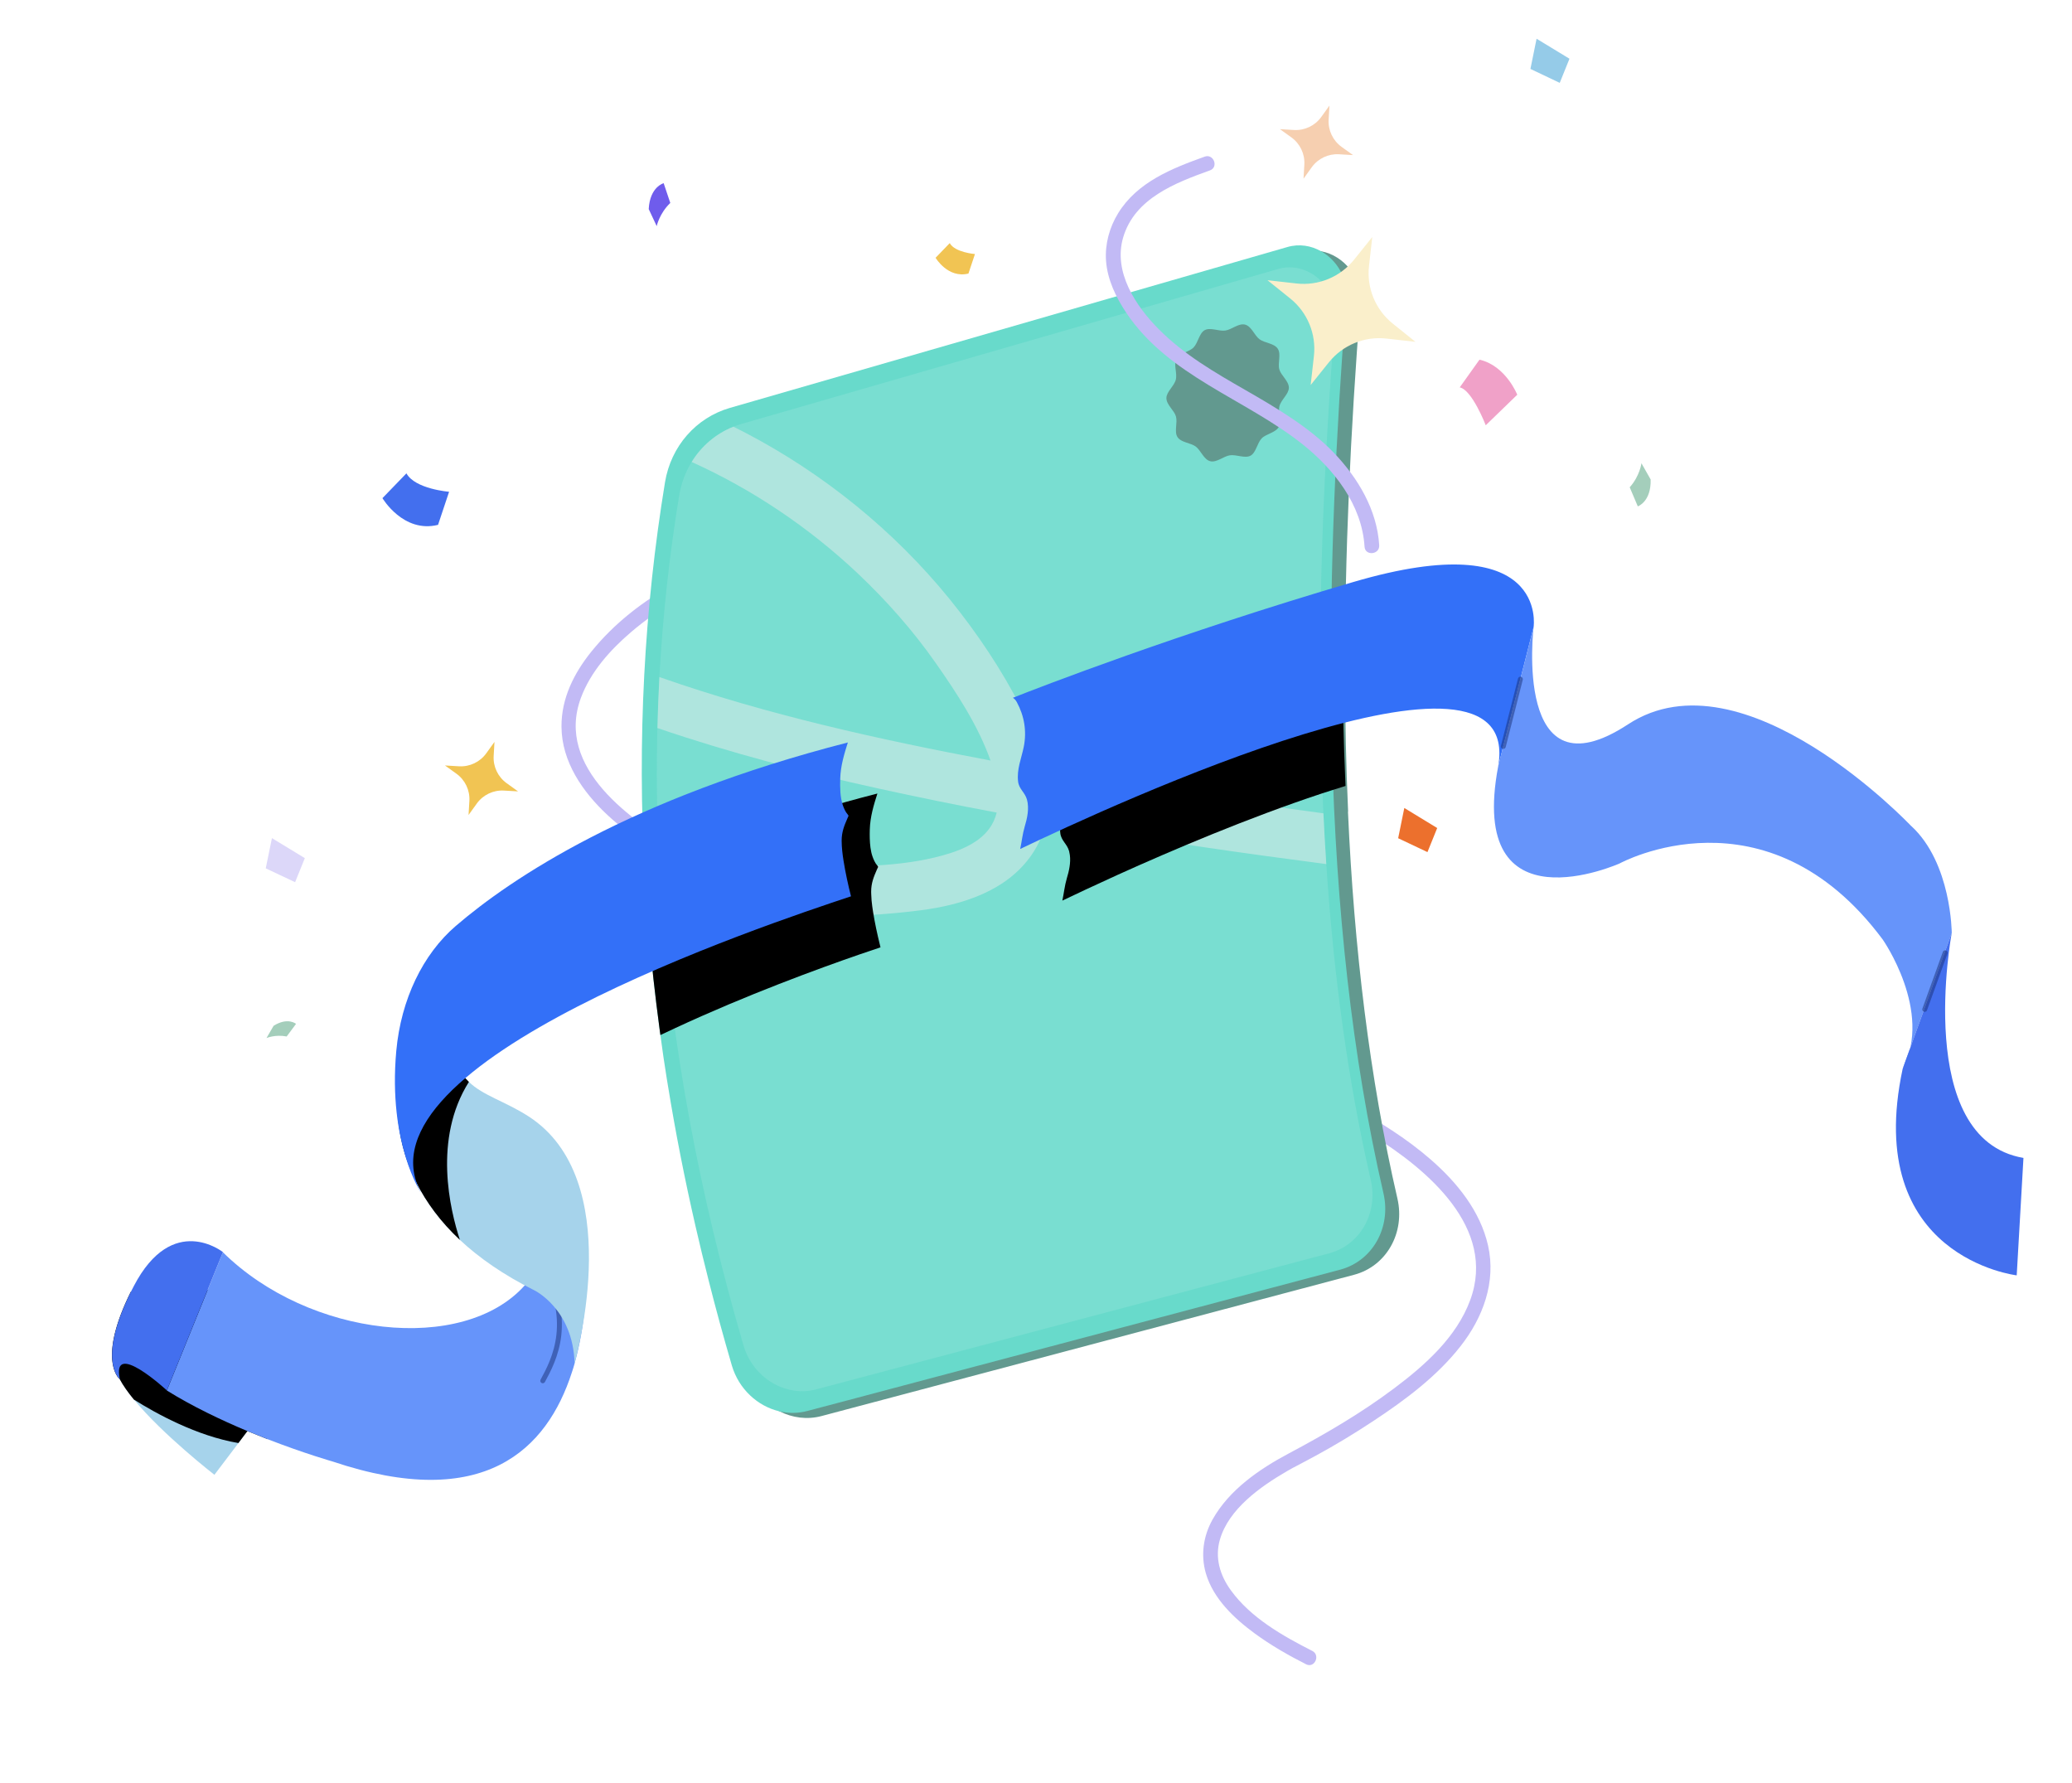 <svg width="258" height="222" viewBox="0 0 258 222" fill="none" xmlns="http://www.w3.org/2000/svg">
<path d="M96.861 67.91C88.197 69.812 79.293 74.103 73.625 81.138C71.461 83.827 69.893 86.951 69.915 90.469C69.94 94.841 72.56 98.602 75.648 101.477C78.925 104.524 82.853 106.852 86.786 108.933C90.423 110.859 94.184 112.54 97.992 114.08C106.224 117.409 114.695 120.103 123.162 122.758C131.63 125.414 140.272 128.029 148.68 131.095C156.357 133.895 163.989 137.066 170.944 141.39C177.692 145.587 186.386 152.859 183.068 161.858C181.371 166.467 177.463 169.943 173.629 172.822C169.491 175.933 165.027 178.534 160.461 180.961C156.801 182.908 153.054 185.484 150.986 189.178C149.831 191.235 149.492 193.608 150.152 195.885C151.068 199.029 153.674 201.49 156.236 203.364C158.244 204.837 160.415 206.08 162.63 207.202C163.688 207.739 164.45 206.069 163.398 205.537C159.712 203.665 155.743 201.415 153.266 197.996C151.894 196.112 151.255 193.925 151.896 191.695C152.982 187.887 156.923 185.09 160.247 183.163C160.422 183.059 160.597 182.963 160.771 182.866C160.842 182.829 160.911 182.786 160.988 182.748C161.204 182.628 160.999 182.74 161.116 182.68C162.022 182.201 162.935 181.727 163.834 181.234C166.265 179.915 168.634 178.478 170.94 176.956C174.91 174.34 178.892 171.391 181.849 167.62C184.654 164.053 186.312 159.612 185.289 155.071C184.319 150.778 181.422 147.209 178.166 144.375C175.136 141.727 171.65 139.578 168.136 137.641C164.62 135.703 161.015 134.04 157.329 132.499C149.336 129.159 141.083 126.483 132.823 123.881C124.563 121.279 115.93 118.688 107.601 115.748C99.877 113.028 92.201 109.99 85.08 105.921C78.666 102.257 69.104 95.615 72.331 86.89C73.528 83.654 75.964 80.933 78.549 78.721C81.956 75.802 85.905 73.54 90.072 71.888C92.328 70.996 94.655 70.277 97.025 69.755C98.162 69.506 98.006 67.677 96.851 67.929L96.861 67.91Z" fill="#C2BAF5"/>
<path d="M168.476 19.309L166.722 19.206C165.394 19.131 164.118 19.738 163.337 20.82L162.312 22.245L162.414 20.491C162.49 19.162 161.883 17.887 160.801 17.106L159.377 16.081L161.131 16.184C162.459 16.259 163.734 15.652 164.515 14.57L165.54 13.145L165.438 14.9C165.362 16.228 165.968 17.503 167.051 18.284L168.476 19.309Z" fill="#F6CFB0"/>
<path d="M64.507 98.528L62.753 98.426C61.425 98.35 60.15 98.957 59.369 100.04L58.343 101.465L58.447 99.71C58.522 98.382 57.915 97.107 56.833 96.326L55.408 95.301L57.162 95.403C58.49 95.479 59.766 94.872 60.547 93.79L61.572 92.365L61.47 94.12C61.393 95.448 62.001 96.723 63.083 97.504L64.507 98.528Z" fill="#F1C453"/>
<path d="M167.845 101.053C168.611 118.071 170.534 134.21 174 149.202C174.993 153.487 172.625 157.639 168.629 158.703L102.272 176.304C100.491 176.769 98.662 176.52 97.073 175.713C97.067 175.714 97.061 175.708 97.054 175.709C95.123 174.726 93.545 172.93 92.877 170.634C91.618 166.331 90.467 162.067 89.43 157.834C88.87 155.572 88.348 153.324 87.852 151.086C86.511 145.028 85.394 139.059 84.505 133.166C84.183 131.084 83.893 129.01 83.635 126.946C80.667 103.669 81.117 81.632 84.559 60.68C85.296 56.186 88.417 52.644 92.612 51.426L162.037 31.388C162.879 31.148 163.725 31.122 164.527 31.285C167.356 31.826 169.641 34.593 169.397 37.83C168.156 53.7 167.44 69.17 167.477 84.083C167.491 89.826 167.614 95.484 167.864 101.051L167.845 101.053Z" fill="#62998F"/>
<path d="M165.852 93.276C166.371 112.916 168.324 131.491 172.265 148.562C173.252 152.848 170.884 157 166.883 158.071L115.714 171.64L105.553 174.338L100.531 175.665C99.368 175.973 98.183 175.976 97.064 175.714C97.058 175.714 97.051 175.709 97.045 175.71C94.344 175.077 91.989 172.943 91.123 169.991C90.084 166.435 89.12 162.914 88.24 159.423C87.66 157.144 87.111 154.874 86.596 152.632C85.248 146.758 84.112 140.969 83.184 135.252C83.129 134.932 83.08 134.611 83.025 134.29C82.735 132.475 82.463 130.658 82.229 128.856C82.192 128.595 82.155 128.341 82.124 128.079C81.567 123.924 81.108 119.821 80.767 115.744C80.578 113.507 80.422 111.292 80.291 109.087C79.323 92.082 80.227 75.758 82.805 60.036C83.549 55.548 86.676 52.006 90.867 50.789L160.296 30.756C161.773 30.326 163.271 30.576 164.513 31.293C164.513 31.293 164.519 31.292 164.526 31.298C166.482 32.413 167.845 34.66 167.645 37.198C166.317 54.22 165.59 70.791 165.746 86.693C165.76 88.898 165.798 91.093 165.852 93.276Z" fill="#68DACB"/>
<path opacity="0.3" d="M165.144 107.577C166.058 121.387 167.831 134.543 170.681 146.889C171.634 151.013 169.35 155.015 165.504 156.034L101.633 172.974C97.828 173.982 93.767 171.544 92.584 167.517C87.009 148.458 83.681 130.21 82.401 112.707C82.243 110.603 82.117 108.501 82.021 106.416C81.777 101.088 81.723 95.834 81.859 90.642C81.909 88.518 81.995 86.402 82.108 84.297C82.529 76.614 83.356 69.077 84.573 61.681C84.826 60.157 85.362 58.748 86.122 57.515C87.34 55.531 89.152 53.988 91.324 53.122C91.65 52.993 91.982 52.881 92.323 52.781L159.152 33.488C162.823 32.431 166.544 35.694 166.232 39.686C164.555 61.11 163.87 81.781 164.785 101.26C164.884 103.382 164.999 105.49 165.144 107.577Z" fill="#A1E8DF"/>
<path d="M150.695 57.421C149.889 57.215 149.534 56.076 148.892 55.596C148.25 55.117 147.064 55.108 146.617 54.413C146.184 53.748 146.651 52.647 146.426 51.845C146.212 51.085 145.238 50.398 145.238 49.563C145.237 48.777 146.202 48.075 146.407 47.27C146.613 46.464 146.104 45.382 146.48 44.695C146.878 43.962 148.069 43.824 148.617 43.262C149.192 42.667 149.319 41.475 150.013 41.101C150.709 40.728 151.781 41.27 152.574 41.151C153.368 41.039 154.223 40.214 155.029 40.413C155.834 40.613 156.189 41.758 156.83 42.237C157.473 42.717 158.66 42.727 159.107 43.421C159.554 44.115 159.073 45.188 159.297 45.989C159.51 46.749 160.485 47.436 160.486 48.272C160.487 49.058 159.522 49.758 159.316 50.564C159.111 51.376 159.619 52.452 159.243 53.139C158.845 53.871 157.655 54.01 157.107 54.572C156.53 55.168 156.405 56.359 155.709 56.733C155.014 57.106 153.942 56.564 153.149 56.683C152.355 56.795 151.5 57.62 150.695 57.421Z" fill="#62998F"/>
<path d="M140.662 97.722C137.135 97.15 133.614 96.559 130.102 95.936C129.528 93.276 128.445 90.681 127.256 88.332C124.758 83.41 121.686 78.838 118.218 74.555C111.312 66.061 102.522 58.945 92.81 53.877C92.318 53.623 91.822 53.376 91.324 53.122C89.153 53.987 87.34 55.531 86.123 57.515C93.699 60.931 100.725 65.666 106.773 71.36C110.386 74.775 113.699 78.513 116.546 82.591C119.128 86.276 121.817 90.369 123.335 94.684C109.534 92.089 95.501 88.988 82.109 84.296C81.997 86.402 81.909 88.518 81.861 90.642C90.879 93.719 100.123 96.14 109.429 98.181C114.304 99.251 119.191 100.247 124.102 101.166C123.931 101.883 123.633 102.556 123.164 103.184C122.017 104.744 120.119 105.645 118.306 106.223C115.724 107.041 112.994 107.462 110.231 107.676C109.481 107.735 108.723 107.777 107.971 107.812C106.938 107.862 105.901 107.881 104.876 107.893C103.587 107.905 102.315 107.899 101.061 107.889C94.674 107.841 88.33 107.287 82.023 106.415C82.118 108.501 82.244 110.603 82.403 112.707C86.012 113.185 89.635 113.564 93.277 113.812C98.768 114.172 104.302 114.227 109.792 113.818C110.915 113.736 112.036 113.635 113.148 113.51C113.634 113.457 114.126 113.398 114.611 113.334C119.819 112.664 125.385 110.928 128.488 106.381C129.373 105.091 129.924 103.718 130.231 102.3C132.156 102.639 134.078 102.965 136.002 103.291C145.679 104.916 155.403 106.315 165.145 107.577C165 105.49 164.886 103.382 164.787 101.259C156.728 100.186 148.686 99.019 140.662 97.722Z" fill="#AFE5DE"/>
<path d="M116.499 32.096C116.499 32.096 118.031 34.696 120.588 34.058L121.399 31.628C121.399 31.628 118.893 31.431 118.259 30.269L116.493 32.097L116.499 32.096Z" fill="#F1C453"/>
<path d="M109.22 107.724C109.275 107.793 109.315 107.875 109.344 107.927C109.287 108.049 109.232 108.172 109.186 108.268C108.793 109.178 108.472 109.933 108.474 111.033C108.471 111.132 108.475 111.235 108.483 111.327C108.489 111.584 108.507 111.846 108.527 112.115C108.572 112.59 108.637 113.069 108.714 113.547C108.936 114.915 109.225 116.269 109.555 117.601C109.585 117.716 109.608 117.83 109.637 117.944C108.947 118.17 108.083 118.461 107.078 118.809C101.917 120.592 92.988 123.854 84.023 128.021C83.941 128.054 83.864 128.092 83.783 128.136C83.265 128.376 82.747 128.616 82.23 128.862C82.193 128.602 82.156 128.348 82.125 128.086C81.568 123.931 81.109 119.827 80.768 115.75C80.579 113.514 80.423 111.298 80.292 109.093C80.838 108.832 81.385 108.578 81.956 108.314C82.002 108.284 82.062 108.26 82.114 108.231C89.341 104.905 98.295 101.599 109.251 98.794C108.793 100.227 108.349 101.694 108.304 103.277C108.285 103.986 108.287 104.778 108.39 105.536C108.445 105.912 108.516 106.28 108.635 106.613C108.754 106.97 108.981 107.477 109.221 107.736L109.22 107.724Z" fill="black"/>
<path d="M167.152 80.883C167.166 86.626 167.289 92.284 167.539 97.852C166.984 98.021 166.423 98.198 165.856 98.381C165.416 98.521 164.975 98.668 164.527 98.808C155.422 101.822 145.9 105.872 139.168 108.917C136.266 110.233 133.892 111.357 132.281 112.125C132.472 111.228 132.569 110.254 132.843 109.331C133.105 108.464 133.35 107.421 133.212 106.432C133.191 106.282 133.163 106.124 133.125 105.974C132.877 105.058 132.135 104.675 132.026 103.733C131.836 102.197 132.442 100.818 132.726 99.421C133.128 97.453 132.791 95.531 131.854 93.828C131.713 93.576 131.549 93.401 131.372 93.29C134.042 92.236 146.85 87.259 164.078 81.822C164.526 81.681 164.972 81.54 165.421 81.405C165.994 81.227 166.572 81.049 167.151 80.871L167.152 80.883Z" fill="black"/>
<path d="M176.246 42.558L172.638 42.153C169.899 41.843 167.198 42.961 165.474 45.103L163.201 47.932L163.605 44.324C163.915 41.585 162.797 38.885 160.654 37.16L157.825 34.887L161.434 35.292C164.172 35.602 166.874 34.483 168.598 32.34L170.871 29.512L170.466 33.12C170.156 35.859 171.275 38.56 173.417 40.284L176.246 42.558Z" fill="#FAEFCB"/>
<path d="M150.009 19.501C145.905 20.974 141.613 22.668 139.225 26.552C138.146 28.308 137.577 30.383 137.72 32.452C137.881 34.79 138.946 36.998 140.229 38.927C145.5 46.821 154.975 49.609 162.132 55.265C166.093 58.4 169.589 62.84 169.91 68.062C169.979 69.241 171.806 69.067 171.736 67.888C171.462 63.471 169.1 59.52 166.103 56.385C163.107 53.249 158.985 50.804 155.084 48.566C151.184 46.328 147.464 44.164 144.346 41.047C141.425 38.131 138.583 33.85 139.856 29.551C141.296 24.689 146.341 22.769 150.659 21.214C151.769 20.813 151.12 19.1 150.003 19.501L150.009 19.501Z" fill="#C2BAF5"/>
<path d="M168.52 72.458C146.535 78.915 129.274 85.627 126.125 86.873C126.302 86.985 126.466 87.154 126.606 87.404C127.537 89.116 127.874 91.031 127.472 92.998C127.189 94.401 126.583 95.78 126.772 97.31C126.886 98.251 127.625 98.642 127.877 99.552C128.18 100.66 127.899 101.897 127.596 102.902C127.321 103.826 127.229 104.793 127.032 105.696C138.534 100.18 189.829 76.535 186.551 95.407L190.963 78.055C190.963 78.055 192.871 65.303 168.52 72.458Z" fill="#3370F8"/>
<path d="M237.984 102.848C237.984 102.848 217.116 80.747 202.726 90.176C188.343 99.611 190.963 78.049 190.963 78.049L186.551 95.401C182.643 116.024 201.677 107.497 201.677 107.497C201.677 107.497 219.92 97.491 234.43 116.967C234.43 116.967 240.698 125.909 236.92 133.059L243.028 116.158C243.028 116.158 243.001 107.45 237.989 102.842L237.984 102.848Z" fill="#6694FA"/>
<path d="M251.122 158.782C251.122 158.782 231.889 156.559 236.913 133.072L243.021 116.171C243.021 116.171 238.197 141.82 251.955 144.161L251.116 158.783L251.122 158.782Z" fill="#436FEE"/>
<path d="M33.899 174.101L30.817 178.167L29.694 179.657L26.698 183.61C26.698 183.61 20.276 178.634 16.674 174.241C15.944 173.352 15.327 172.484 14.907 171.695C14.414 170.771 14.181 169.945 14.327 169.287L21.102 159.694L25.119 162.388L29.734 165.486L33.893 174.095L33.899 174.101Z" fill="#A6D3EB"/>
<path d="M36.208 166.772L33.307 179.17C32.51 178.859 31.666 178.522 30.809 178.168L29.686 179.658C24.51 178.788 19.419 175.975 16.667 174.242C15.937 173.353 15.319 172.484 14.9 171.696C14.652 171.485 12.205 169.084 16.272 160.856L21.192 157.818L25.85 160.598L36.203 166.779L36.208 166.772Z" fill="black"/>
<path d="M71.554 169.741C71.554 169.741 71.555 169.753 71.549 169.76C71.443 170.133 71.331 170.5 71.206 170.868C68.119 180.415 60.303 188.301 41.407 181.954C41.407 181.954 37.921 180.966 33.315 179.176C32.517 178.865 31.674 178.528 30.817 178.174C27.553 176.808 23.974 175.104 20.774 173.118L25.12 162.401L25.851 160.604L27.755 155.908C38.506 166.51 57.659 168.611 65.331 160.039C69.155 155.767 70.123 148.849 65.797 139.008L72.557 149.765L72.601 149.847C72.601 149.847 74.201 160.353 71.543 169.755L71.554 169.741Z" fill="#6694FA"/>
<path opacity="0.5" d="M67.584 171.909C68.967 169.35 71.717 164.307 67.061 156.723" stroke="#182E75" stroke-width="0.612" stroke-linecap="round" stroke-linejoin="round"/>
<path d="M71.547 169.76C71.365 162.97 66.542 160.648 66.542 160.648C62.703 158.73 59.656 156.606 57.268 154.371C47.578 145.289 48.618 134.249 51.203 126.58C52.968 121.33 55.45 117.665 55.703 117.297C55.569 117.629 54.431 120.503 54.347 124.123C54.273 127.46 55.083 131.443 58.386 134.691C60.108 136.388 62.886 137.106 65.812 138.988C77.983 146.838 71.788 168.674 71.547 169.754L71.547 169.76Z" fill="#A6D3EB"/>
<path d="M57.268 154.371C47.578 145.289 48.618 134.249 51.203 126.58L54.348 124.13C54.273 127.466 55.084 131.449 58.386 134.697C53.903 141.791 56.039 150.636 57.268 154.377L57.268 154.371Z" fill="black"/>
<path d="M105.964 111.592C105.599 110.146 105.28 108.677 105.041 107.195C104.905 106.361 104.807 105.528 104.801 104.681C104.799 103.575 105.114 102.826 105.507 101.911C105.546 101.814 105.608 101.692 105.658 101.57C105.636 101.523 105.596 101.435 105.535 101.373C105.296 101.12 105.068 100.607 104.949 100.256C104.601 99.251 104.59 97.974 104.624 96.92C104.67 95.343 105.12 93.875 105.572 92.437C78.443 99.397 63.627 109.377 56.746 115.287C52.675 118.785 49.931 124.398 49.343 130.849C48.297 142.407 52.438 148.523 52.438 148.523C43.684 132.318 95.324 115.127 105.958 111.593L105.964 111.592Z" fill="#3370F8"/>
<path d="M27.758 155.895L25.854 160.592L25.122 162.388L20.777 173.106C20.777 173.106 13.823 166.681 14.93 171.711C14.93 171.711 14.924 171.706 14.91 171.695C14.663 171.485 12.216 169.083 16.283 160.856C16.402 160.617 16.525 160.371 16.661 160.119C21.484 150.861 27.77 155.894 27.77 155.894L27.758 155.895Z" fill="#436FEE"/>
<path opacity="0.5" d="M189.314 84.559L187.19 92.927" stroke="#182E75" stroke-width="0.612" stroke-linecap="round" stroke-linejoin="round"/>
<path opacity="0.5" d="M242.205 118.62L239.66 125.671" stroke="#182E75" stroke-width="0.612" stroke-linecap="round" stroke-linejoin="round"/>
<path d="M47.622 62.018C47.622 62.018 50.218 66.42 54.544 65.344L55.92 61.225C55.92 61.225 51.681 60.893 50.608 58.931L47.622 62.018Z" fill="#436FEE"/>
<path d="M184.219 44.777C187.505 45.531 188.925 49.143 188.925 49.143L185 52.947C185 52.947 183.293 48.514 181.761 48.231L184.22 44.783L184.219 44.777Z" fill="#F0A1C8"/>
<path d="M191.331 4.822L190.565 8.581L194.214 10.315L195.426 7.312L191.331 4.822Z" fill="#95CBE8"/>
<path d="M33.861 104.347L33.09 108.107L36.745 109.834L37.957 106.837L33.861 104.347Z" fill="#DCD7F9"/>
<path d="M174.861 100.593L174.096 104.359L177.744 106.087L178.957 103.089L174.861 100.593Z" fill="#EC702D"/>
<path d="M80.777 26.032L81.772 28.154C81.772 28.154 82.085 26.601 83.462 25.265L82.637 22.807C82.637 22.807 80.923 23.247 80.777 26.032Z" fill="#6F5CEC"/>
<path d="M34.069 127.709L33.183 129.238C33.183 129.238 34.275 128.765 35.696 129.041L36.861 127.473C36.861 127.473 35.849 126.599 34.069 127.709Z" fill="#A4CEBB"/>
<path d="M205.54 59.702L204.388 57.673C204.388 57.673 204.199 59.24 202.928 60.67L203.936 63.043C203.936 63.043 205.608 62.472 205.534 59.703L205.54 59.702Z" fill="#A4CEBB"/>
</svg>
